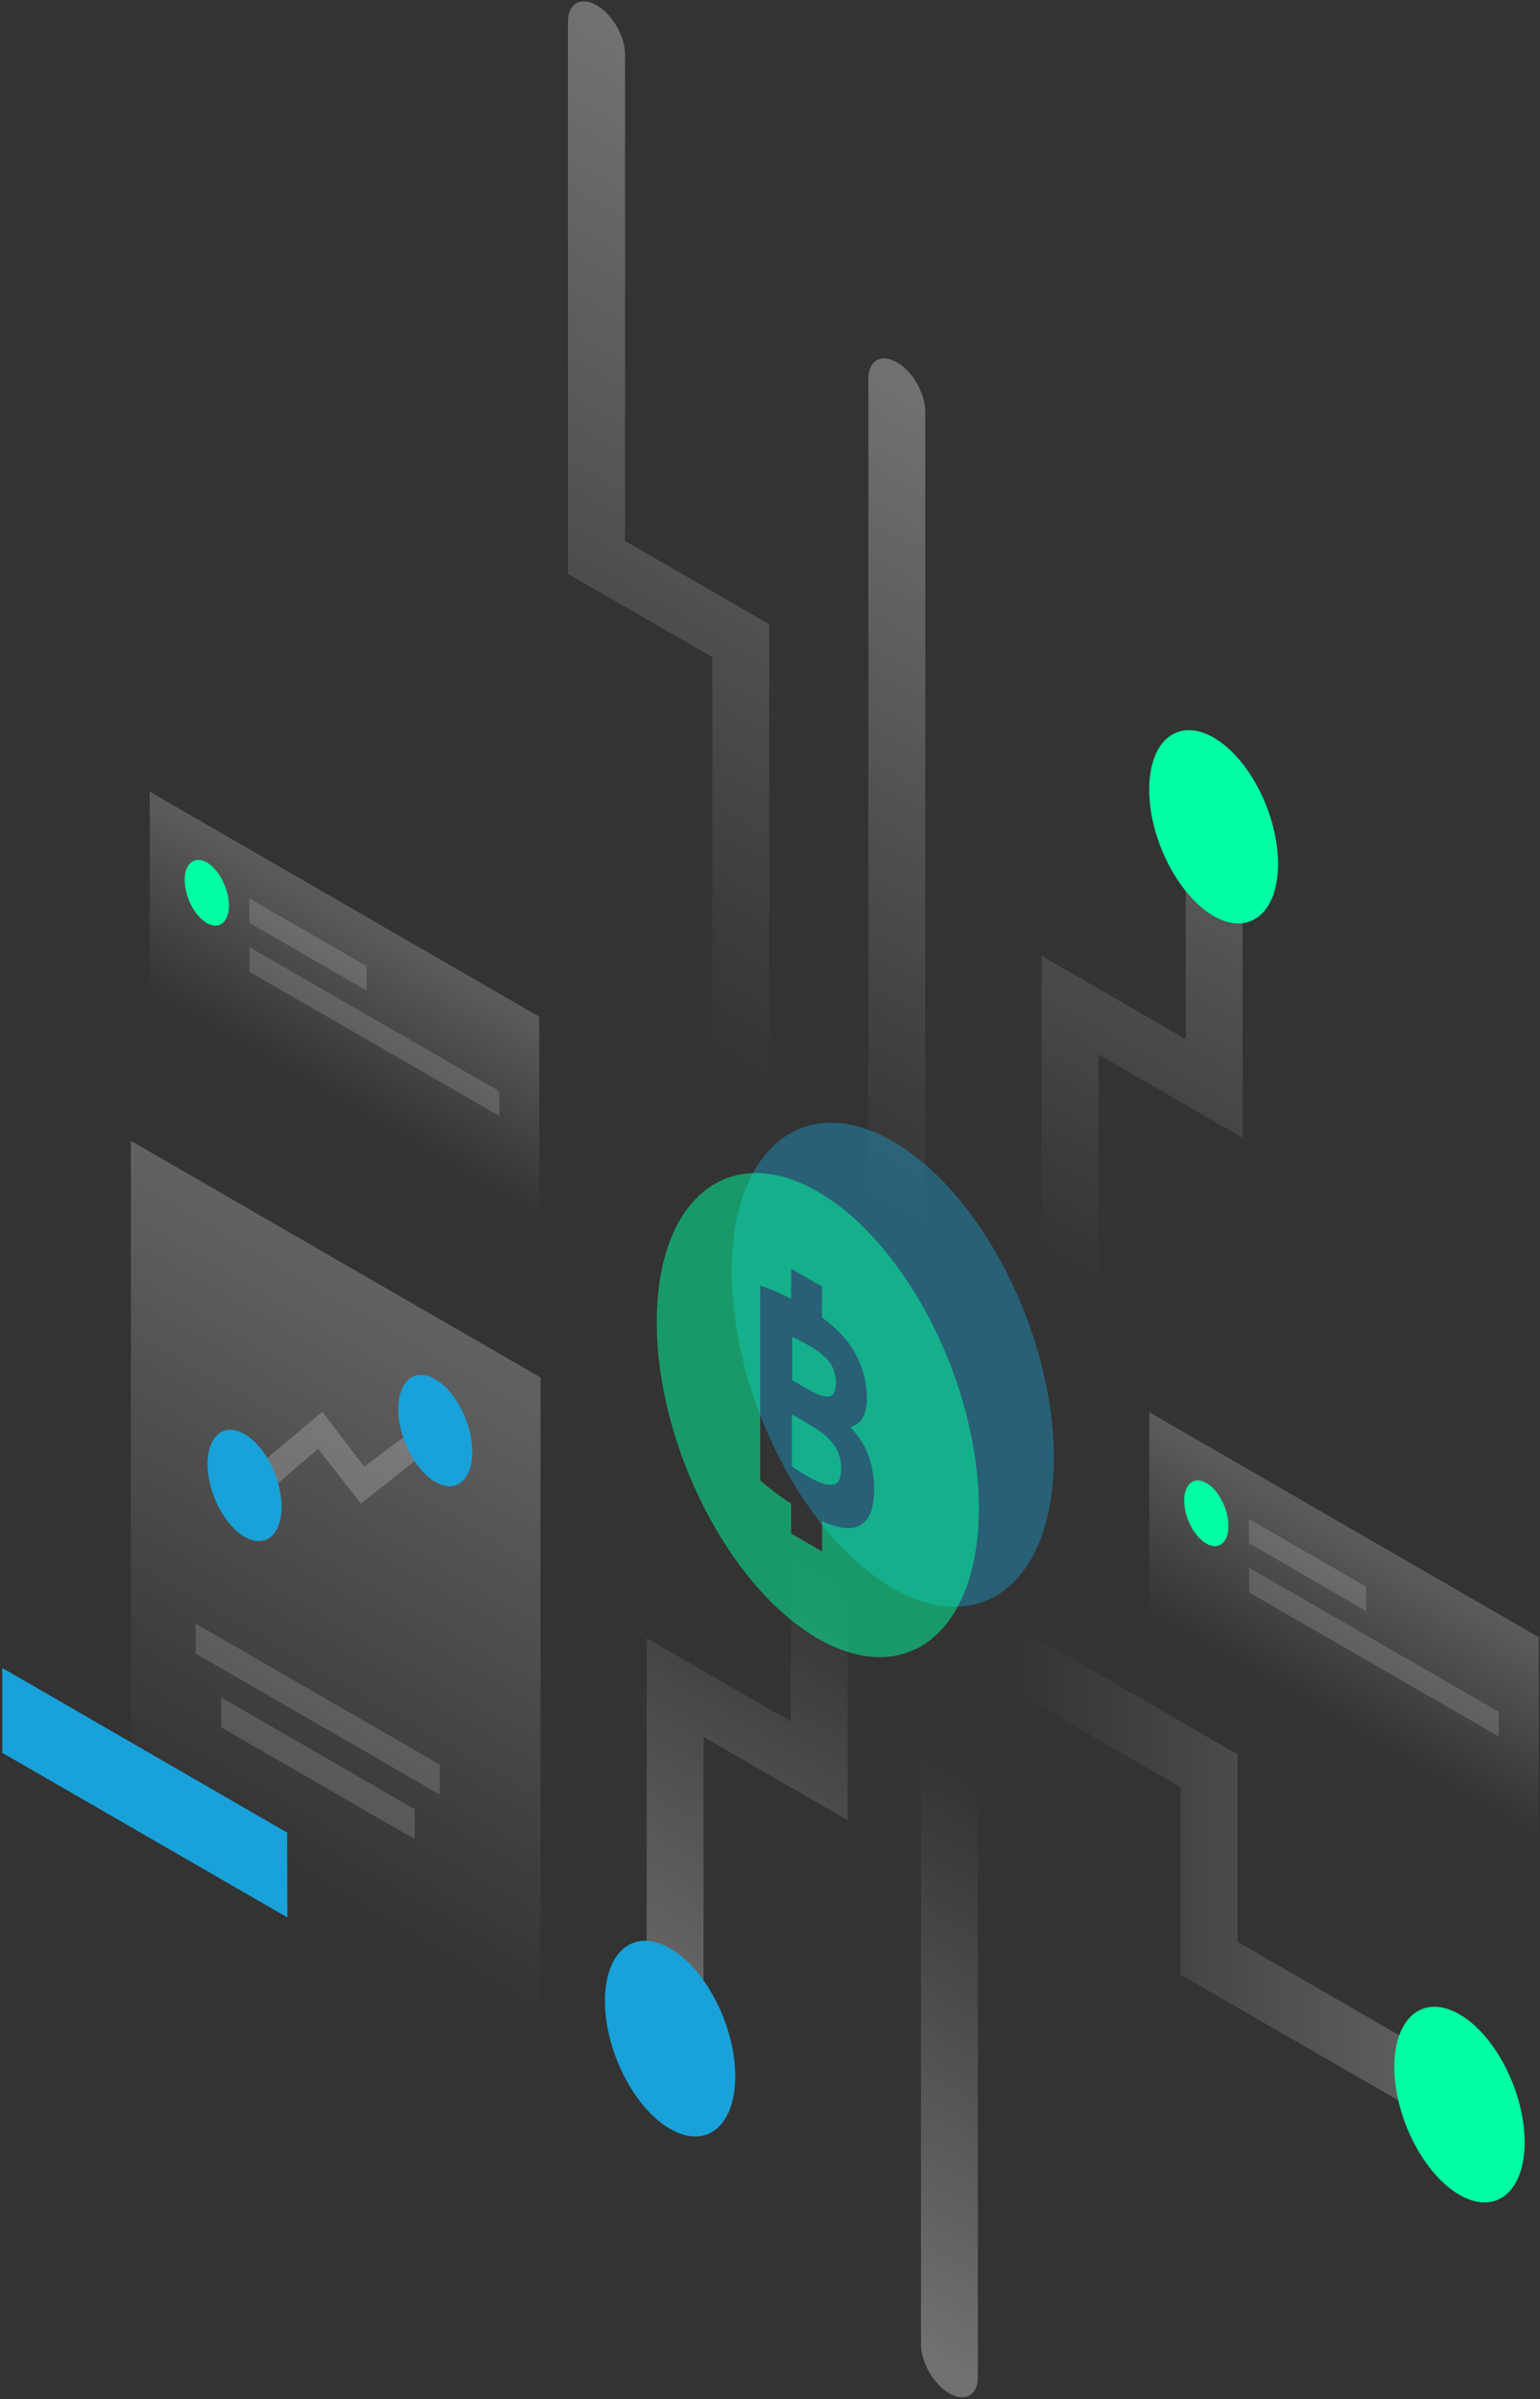 <?xml version="1.0" encoding="utf-8"?>
<!-- Generator: Adobe Illustrator 22.1.0, SVG Export Plug-In . SVG Version: 6.00 Build 0)  -->
<svg version="1.1" id="illustration" xmlns="http://www.w3.org/2000/svg" xmlns:xlink="http://www.w3.org/1999/xlink" x="0px" enable-background="new 0 0 512 512"
	 y="0px" viewBox="0 0 612 953" 
	 xml:space="preserve">
<rect x="0" y="0" width="612" height="953" fill="#333333" stroke="none"/>
<style type="text/css">
	.st0{opacity:0.3;fill:url(#SVGID_1_);enable-background:new    ;}
	.st1{opacity:0.3;fill:url(#SVGID_2_);enable-background:new    ;}
	.st2{opacity:0.3;fill:url(#SVGID_3_);enable-background:new    ;}
	.st3{fill:#18a2d9;}
	.st4{opacity:0.3;fill:url(#SVGID_4_);enable-background:new    ;}
	.st5{fill:#00ffa3;}
	.st6{opacity:0.3;fill:url(#SVGID_5_);enable-background:new    ;}
	.st7{opacity:0.3;fill:url(#SVGID_6_);enable-background:new    ;}
	.st8{opacity:0.3;fill:url(#SVGID_7_);enable-background:new    ;}
	.st9{opacity:0.15;fill:#FFFFFF;enable-background:new    ;}
	.st10{opacity:0.2;fill:#FFFFFF;enable-background:new    ;}
	.st11{opacity:0.2;fill:url(#SVGID_8_);enable-background:new    ;}
	.st12{opacity:0.2;fill:url(#SVGID_9_);enable-background:new    ;}
	.st13{opacity:0.4;fill:#18a2d9;enable-background:new    ;}
	.st14{opacity:0.5;fill:#00ffa3;enable-background:new    ;}
</style>
<linearGradient id="SVGID_1_" gradientUnits="userSpaceOnUse" x1="350.669" y1="1035.257" x2="186.58" y2="750.973" gradientTransform="matrix(1 0 0 -1 0 1116)">
	<stop  offset="0" style="stop-color:#FFFFFF"/>
	<stop  offset="1" style="stop-color:#FFFFFF;stop-opacity:0"/>
</linearGradient>
<path class="st0" d="M237.1,2.1c6.3,3.6,11.3,12.4,11.3,19.6v193.2l57.3,33.1v199.3c0,7.2-5.1,10.1-11.3,6.5
	c-6.3-3.6-11.3-12.4-11.3-19.6V261l-57.4-33V8.6C225.7,1.4,230.8-1.5,237.1,2.1z"/>
<linearGradient id="SVGID_2_" gradientUnits="userSpaceOnUse" x1="231.98" y1="308.728" x2="335.706" y2="488.433" gradientTransform="matrix(1 0 0 -1 0 1116)">
	<stop  offset="0" style="stop-color:#FFFFFF"/>
	<stop  offset="1" style="stop-color:#FFFFFF;stop-opacity:0"/>
</linearGradient>
<path class="st1" d="M268.3,841.3c6.3,3.6,11.3,0.7,11.3-6.5V690l57.3,33.1v-94.8c0-7.2-5.1-16-11.3-19.6
	c-6.3-3.6-11.3-0.7-11.3,6.5v68.7L257,650.8v170.9C257,828.9,262.1,837.7,268.3,841.3z"/>
<linearGradient id="SVGID_3_" gradientUnits="userSpaceOnUse" x1="427.563" y1="917.992" x2="285.238" y2="671.409" gradientTransform="matrix(1 0 0 -1 0 1116)">
	<stop  offset="0" style="stop-color:#FFFFFF"/>
	<stop  offset="1" style="stop-color:#FFFFFF;stop-opacity:0"/>
</linearGradient>
<path class="st2" d="M356.4,143.9c6.3,3.6,11.3,12.4,11.3,19.6v328.7c0,7.2-5.1,10.1-11.3,6.5c-6.3-3.6-11.3-12.4-11.3-19.6V150.4
	C345.1,143.2,350.2,140.3,356.4,143.9z"/>
<path class="st3" d="M292.2,824.8c0,19.8-11.6,29.2-25.9,20.9c-14.3-8.2-25.9-31-25.9-50.8s11.6-29.2,25.9-20.9
	C280.6,782.2,292.2,805,292.2,824.8z"/>
<linearGradient id="SVGID_4_" gradientUnits="userSpaceOnUse" x1="543.155" y1="854.871" x2="407.575" y2="619.978" gradientTransform="matrix(1 0 0 -1 0 1116)">
	<stop  offset="0" style="stop-color:#FFFFFF"/>
	<stop  offset="1" style="stop-color:#FFFFFF;stop-opacity:0"/>
</linearGradient>
<path class="st4" d="M482.5,308.7c-6.3-3.6-11.3-0.7-11.3,6.5v97.6l-57.3-33.1v119.9c0,7.2,5.1,16,11.3,19.6
	c6.3,3.6,11.3,0.7,11.3-6.5v-93.8l57.3,33.1V328.3C493.8,321.1,488.7,312.3,482.5,308.7z"/>
<path class="st5" d="M507.9,343.2c0,19.6-11.5,28.8-25.6,20.7c-14.1-8.2-25.6-30.6-25.6-50.2s11.4-28.8,25.6-20.7
	C496.5,301.2,507.9,323.6,507.9,343.2z"/>
<linearGradient id="SVGID_5_" gradientUnits="userSpaceOnUse" x1="629.403" y1="368.585" x2="403.392" y2="368.61" gradientTransform="matrix(1 0 0 -1 0 1116)">
	<stop  offset="0" style="stop-color:#FFFFFF"/>
	<stop  offset="1" style="stop-color:#FFFFFF;stop-opacity:0"/>
</linearGradient>
<path class="st6" d="M592.1,842.4c0-7.2-5.1-16-11.3-19.6l-89-51.4v-74.5l-88.4-51c-6.3-3.6-11.3-0.7-11.3,6.5s5.1,16,11.3,19.6
	l65.8,38v74.5l111.7,64.4C587.1,852.5,592.1,849.6,592.1,842.4z"/>
<linearGradient id="SVGID_6_" gradientUnits="userSpaceOnUse" x1="325.958" y1="207.924" x2="428.748" y2="385.76" gradientTransform="matrix(1 0 0 -1 0 1116)">
	<stop  offset="0" style="stop-color:#FFFFFF"/>
	<stop  offset="1" style="stop-color:#FFFFFF;stop-opacity:0"/>
</linearGradient>
<path class="st7" d="M377.3,950.8c-6.3-3.6-11.3-12.4-11.3-19.6v-237c0-7.2,5.1-10.1,11.3-6.5c6.3,3.6,11.3,12.4,11.3,19.6v237
	C388.6,951.5,383.5,954.4,377.3,950.8z"/>
<path class="st5" d="M605.9,851c0,19.8-11.6,29.2-25.9,20.9c-14.3-8.2-25.9-31-25.9-50.8s11.6-29.2,25.9-20.9
	C594.3,808.4,605.9,831.2,605.9,851z"/>
<linearGradient id="SVGID_7_" gradientUnits="userSpaceOnUse" x1="232.233" y1="636.228" x2="87.704" y2="385.832" gradientTransform="matrix(1 0 0 -1 0 1116)">
	<stop  offset="0" style="stop-color:#FFFFFF"/>
	<stop  offset="1" style="stop-color:#FFFFFF;stop-opacity:0"/>
</linearGradient>
<path class="st8" d="M52,453.2l162.8,94v301.6L52,754.8V453.2z"/>
<path class="st9" d="M77.8,645l97,56v11.9l-97-56V645z"/>
<path class="st9" d="M87.9,674.3l76.9,44.4v11.9l-76.9-44.4V674.3z"/>
<path class="st3" d="M114.1,728L0.9,662.6v33.7l113.3,65.4L114.1,728z"/>
<path class="st10" d="M168.7,577.3l-25.3,20l-17-21.8l-22.2,19.2l-8.8-6.4l32.7-27.5l16.6,21.8L163,569L168.7,577.3z"/>
<path class="st3" d="M187.7,576.8c0,11.3-6.6,16.6-14.7,11.9c-8.1-4.7-14.7-17.6-14.7-28.9c0-11.3,6.6-16.6,14.7-11.9
	C181.1,552.6,187.7,565.6,187.7,576.8z"/>
<path class="st3" d="M111.9,598.6c0,11.3-6.6,16.6-14.7,11.9c-8.1-4.7-14.7-17.6-14.7-28.9c0-11.3,6.6-16.6,14.7-11.9
	C105.3,574.4,111.9,587.3,111.9,598.6z"/>
<linearGradient id="SVGID_8_" gradientUnits="userSpaceOnUse" x1="551.559" y1="500.247" x2="516.641" y2="439.753" gradientTransform="matrix(1 0 0 -1 0 1116)">
	<stop  offset="0" style="stop-color:#FFFFFF"/>
	<stop  offset="1" style="stop-color:#FFFFFF;stop-opacity:0"/>
</linearGradient>
<path class="st11" d="M611.5,650.4L456.7,561v80.6L611.5,731V650.4z"/>
<path class="st9" d="M496.3,603.4l46.6,26.9v9.7l-46.6-27L496.3,603.4L496.3,603.4z"/>
<path class="st9" d="M496.4,622.8l99.2,57.2v9.8l-99.2-57.2L496.4,622.8z"/>
<path class="st5" d="M488.2,606.2c0,6.6-3.9,9.8-8.8,7s-8.8-10.5-8.8-17.1s3.9-9.8,8.8-7C484.3,591.9,488.2,599.6,488.2,606.2z"/>
<linearGradient id="SVGID_9_" gradientUnits="userSpaceOnUse" x1="154.359" y1="746.747" x2="119.441" y2="686.253" gradientTransform="matrix(1 0 0 -1 0 1116)">
	<stop  offset="0" style="stop-color:#FFFFFF"/>
	<stop  offset="1" style="stop-color:#FFFFFF;stop-opacity:0"/>
</linearGradient>
<path class="st12" d="M214.3,403.9L59.5,314.5v80.6l154.8,89.4V403.9z"/>
<path class="st9" d="M99.1,356.9l46.6,26.9v9.7l-46.6-26.9V356.9z"/>
<path class="st9" d="M99.2,376.3l99.2,57.2v9.8l-99.2-57.2V376.3z"/>
<path class="st5" d="M91,359.7c0,6.6-3.9,9.8-8.8,7s-8.8-10.5-8.8-17.1s3.9-9.8,8.8-7C87,345.4,91,353.1,91,359.7z"/>
<linearGradient id="SVGID_10_" gradientUnits="userSpaceOnUse" x1="367.657" y1="647.066" x2="338.712" y2="482.236" gradientTransform="matrix(1 0 0 -1 0 1116)">
	<stop  offset="0" style="stop-color:#FFFFFF"/>
	<stop  offset="1" style="stop-color:#FFFFFF;stop-opacity:0"/>
</linearGradient>
<path class="st13" d="M418.8,579.1c0,49-28.7,72.2-64,51.8c-35.4-20.4-64-76.7-64-125.7s28.7-72.2,64-51.8
	C390.2,473.8,418.8,530.1,418.8,579.1z"/>
<g>
	<path class="st14" d="M329.6,554.8c1.7-0.5,2.6-2.3,2.6-5.4c0-3.2-0.9-6-2.6-8.3c-1.8-2.3-4.4-4.5-7.8-6.4
		c-1.1-0.6-2.3-1.3-3.6-1.9c-1.3-0.7-2.4-1.3-3.4-1.7v17.2l6.3,3.6C325.1,554.2,327.9,555.1,329.6,554.8z"/>
	<path class="st14" d="M322.8,566.6l-8.1-4.7v20.6c1,0.7,2,1.4,3,2c1.1,0.7,2.3,1.4,3.6,2.2c3.9,2.2,7,3.3,9.4,3.1
		c2.4-0.1,3.6-2.3,3.6-6.4c0-3.6-1-6.8-3-9.5S326.5,568.7,322.8,566.6z"/>
	<path class="st14" d="M325,473.4c-35.4-20.4-64,2.8-64,51.8s28.7,105.3,64,125.7c35.4,20.4,64-2.8,64-51.8S360.3,493.8,325,473.4z
		 M340.8,606.4c-3.4,1.3-8.1,0.6-14.1-2.1v12l-12.3-7.1v-11.9c-0.9-0.5-1.7-1.1-2.6-1.7c-3.1-2.1-6.3-4.6-9.7-7.5v-77.4
		c2.6,0.8,5.5,2,8.7,3.5c1.2,0.5,2.4,1.1,3.6,1.7V504l12.3,7.1l-0.1,12.2c1,0.8,2,1.5,2.9,2.3c3.1,2.5,5.8,5.3,8,8.3s3.9,6.4,5.1,10
		c1.3,3.6,1.9,7.5,1.9,11.7c0,6.4-2.2,10.2-6.6,11.3c3.7,4,6.2,8,7.5,12.1c1.3,4,2,8.2,2,12.3C347.4,599.7,345.2,604.7,340.8,606.4z
		"/>
</g>
</svg>
